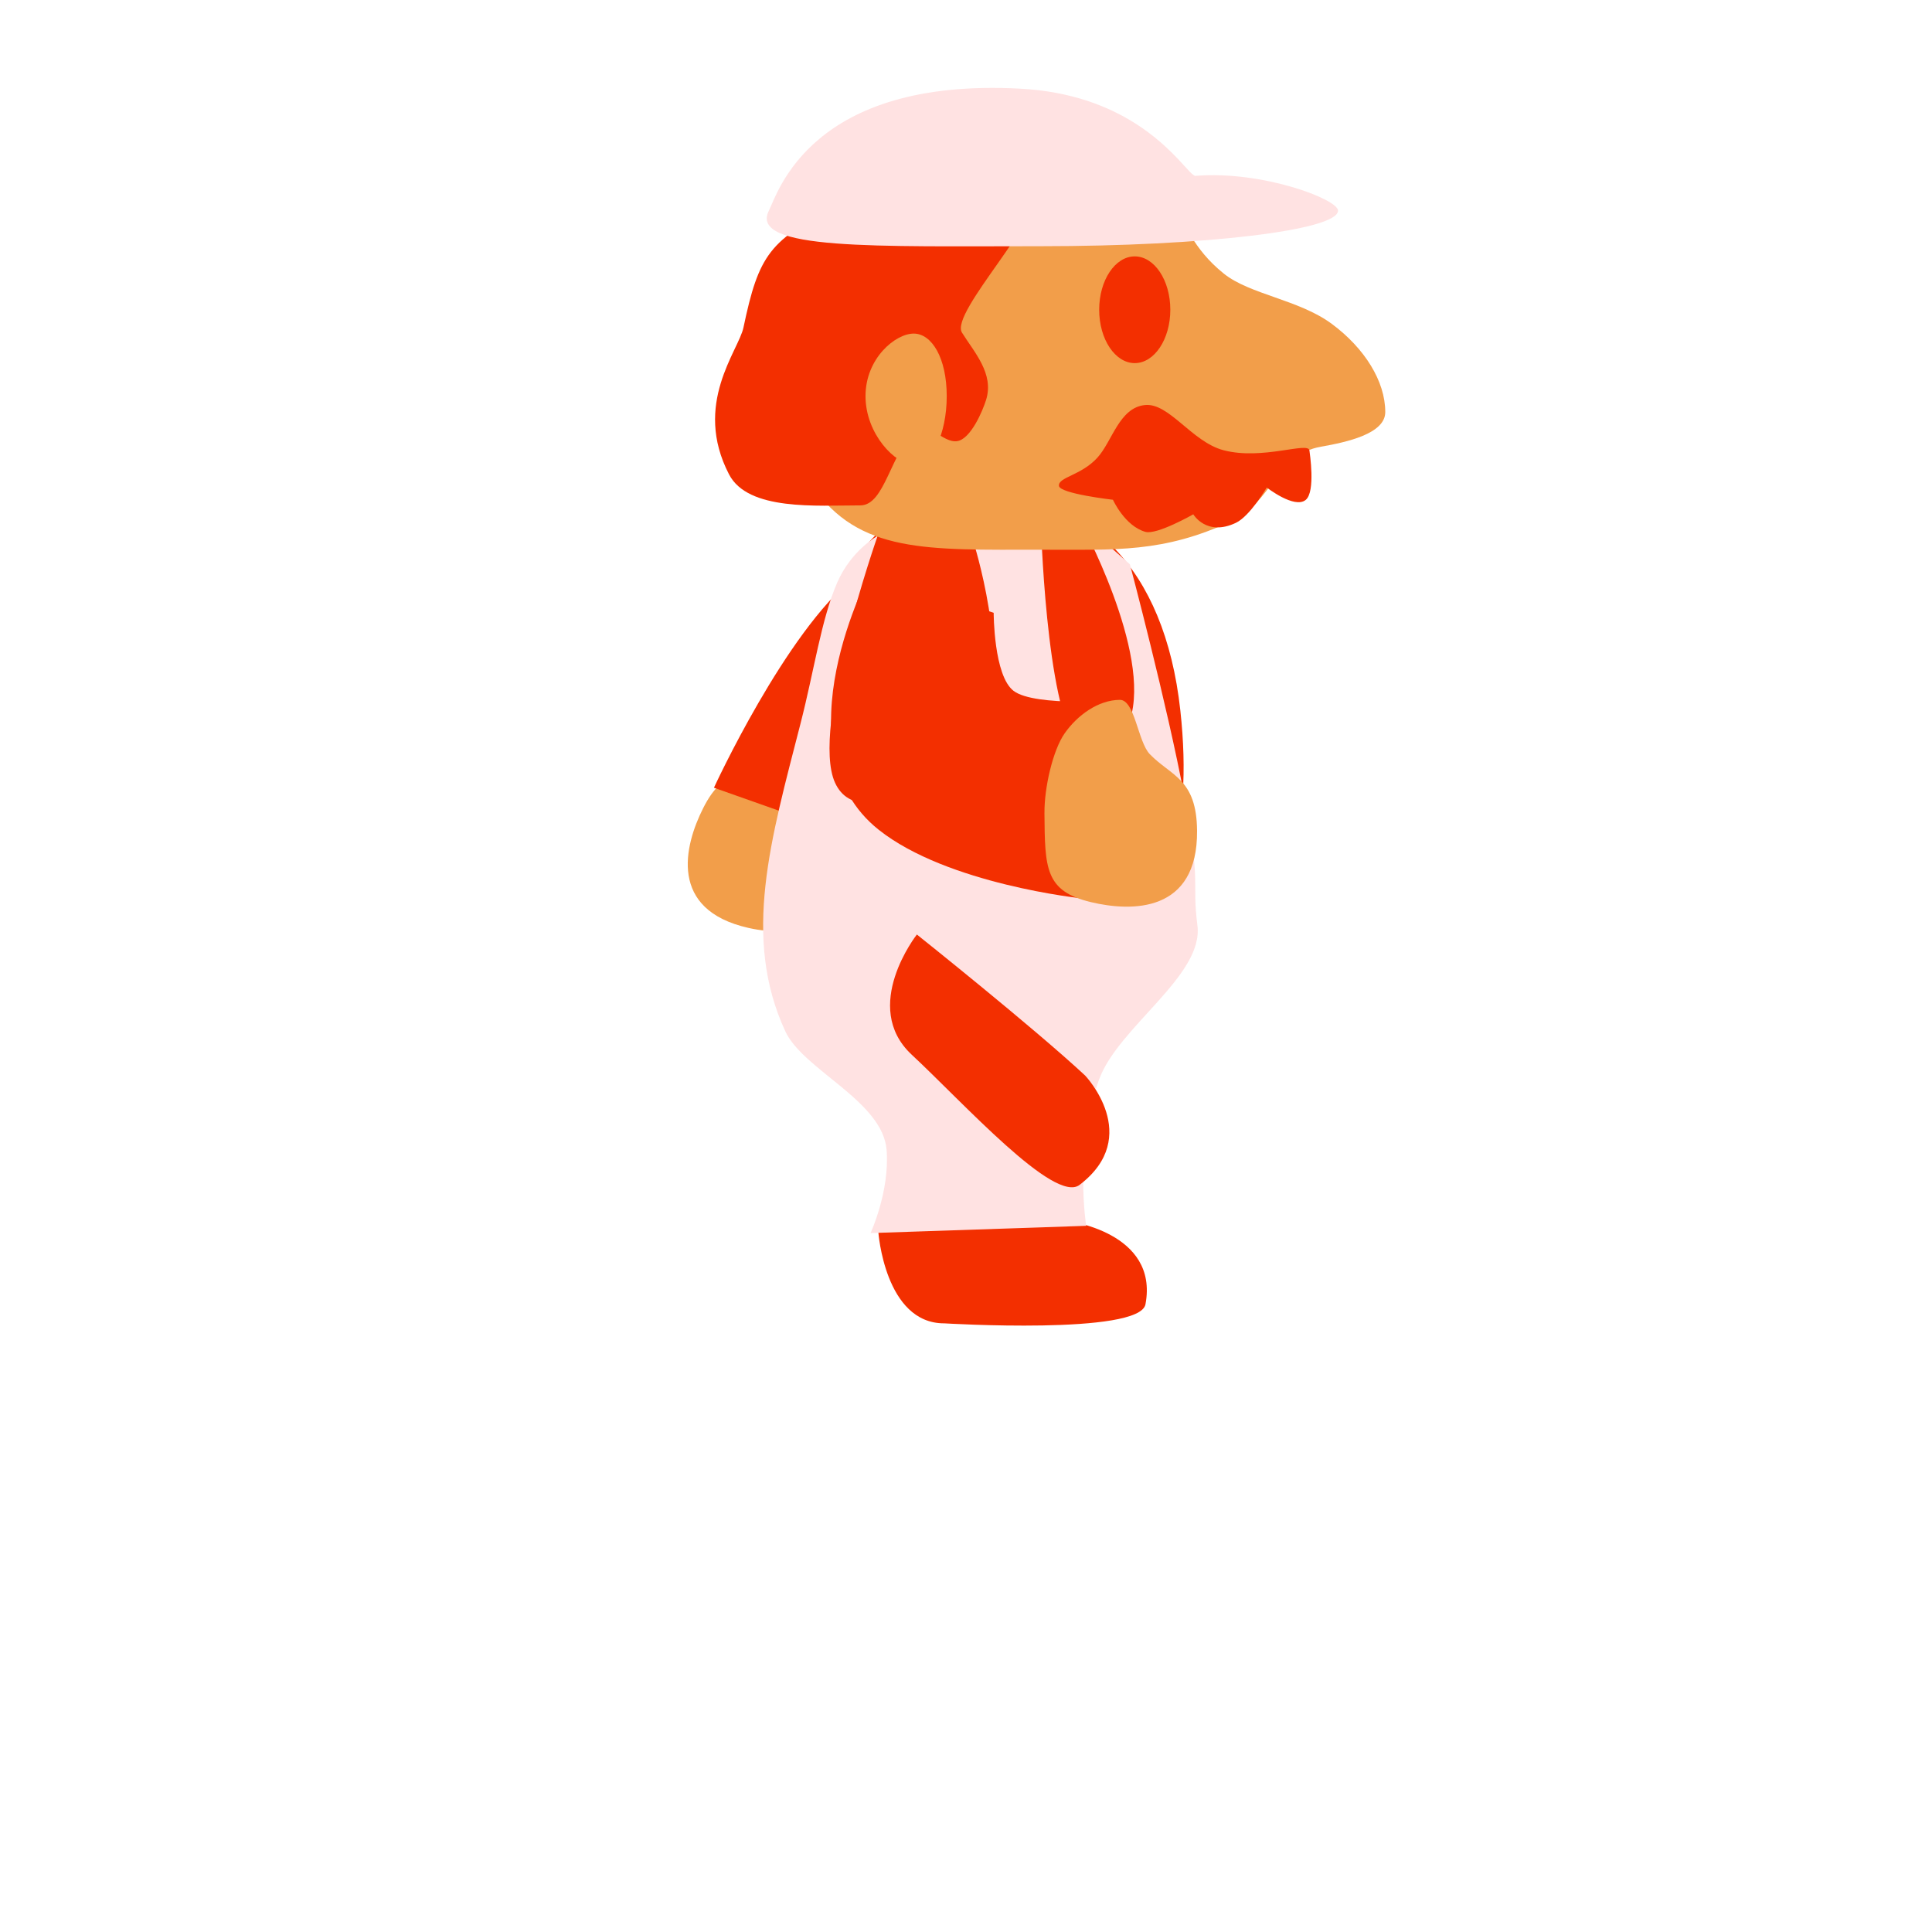 <svg version="1.1" xmlns="http://www.w3.org/2000/svg" xmlns:xlink="http://www.w3.org/1999/xlink" width="109.333" height="109.333" viewBox="0,0,109.333,109.333"><g transform="translate(-185.333,-125.333)"><g data-paper-data="{&quot;isPaintingLayer&quot;:true}" fill-rule="nonzero" stroke="none" stroke-width="0" stroke-linecap="butt" stroke-linejoin="miter" stroke-miterlimit="10" stroke-dasharray="" stroke-dashoffset="0" style="mix-blend-mode: normal"><path d="M185.333,234.667v-109.333h109.333v109.333z" fill="none"/><path d="M185.333,234.667v-109.333h109.333v109.333z" fill="none"/><path d="M185.333,234.667v-109.333h109.333v109.333z" fill="none"/><g><g data-paper-data="{&quot;index&quot;:null}"><path d="M225.123,171.072c1.204,-2.392 2.458,-2.098 5.515,-1.407c1.384,0.313 3.348,1.271 4.129,2.147c0.825,0.927 1.396,2.269 1.126,3.464c-0.189,0.834 -2.548,0.454 -3.382,0.953c-1.49,0.891 -1.951,2.265 -4.828,1.614c-4.53,-1.024 -3.632,-4.643 -2.56,-6.771z" data-paper-data="{&quot;index&quot;:null}" fill="#f29e4a"/><path d="M238.047,168.84c-1.174,0.973 -1.89,4.755 -1.89,4.755l-10.422,-3.684c0,0 4.06,-8.832 7.952,-11.916c5.807,-4.602 12.237,-5.619 12.237,-5.619l-3.693,14.583c0,0 -3.092,0.974 -4.185,1.881z" data-paper-data="{&quot;index&quot;:null}" fill="#f32f00"/></g><g data-paper-data="{&quot;index&quot;:null}"><path d="M229.83,173.353c0.647,-2.598 1.935,-2.588 5.069,-2.588c1.419,0 3.546,0.501 4.501,1.184c1.009,0.722 1.862,1.906 1.862,3.13c0,0.855 -2.385,1.005 -3.088,1.675c-1.257,1.198 -1.403,2.639 -4.353,2.639c-4.644,0 -4.566,-3.728 -3.99,-6.04z" data-paper-data="{&quot;index&quot;:null}" fill="#f29e4a"/><path d="M241.943,168.325c-0.93,1.208 -0.795,5.055 -0.795,5.055l-10.978,-1.295c0,0 2.012,-9.509 5.129,-13.376c4.65,-5.769 10.696,-8.179 10.696,-8.179l-0.386,15.039c0,0 -2.801,1.632 -3.667,2.757z" data-paper-data="{&quot;index&quot;:null}" fill="#908816"/></g><path d="M238.762,200.222c-3.361,0 -3.724,-5.177 -3.724,-5.177c0,0 7.084,-0.647 10.444,-0.647c0.273,0 5.439,0.662 4.674,4.745c-0.329,1.756 -11.394,1.078 -11.394,1.078z" data-paper-data="{&quot;index&quot;:null}" fill="#f32f00"/><path d="M241.129,153.37c5.649,0 10.102,3.958 11,12.168c1.544,14.114 -6.868,14.871 -12.514,15.116c-13.369,0.579 -10.202,-7.681 -8.715,-15.695c1.544,-8.32 4.579,-11.588 10.228,-11.588z" data-paper-data="{&quot;index&quot;:null}" fill="#f32f00"/><path d="M240.41,155.961l3.822,-1.163c0,0 0.269,10.454 2.087,12.748c1.102,1.39 2.321,0.436 2.953,-1.46c1.273,-3.819 -2.845,-11.333 -2.845,-11.333l2.849,2.517c0,0 2.117,7.971 3.086,13.154c0.969,5.183 0.402,4.677 0.734,7.283c0.362,2.84 -4.507,5.756 -5.573,8.735c-1.416,3.953 -0.722,8.261 -0.722,8.261l-12.203,0.411c0,0 1.092,-2.365 0.909,-4.7c-0.218,-2.78 -4.715,-4.522 -5.733,-6.719c-2.467,-5.324 -0.818,-10.873 0.862,-17.421c0.786,-3.065 1.17,-5.875 2.07,-7.96c0.8,-1.853 2.292,-2.655 2.292,-2.655c0,0 -3.815,10.863 -2.413,13.963c1.523,3.366 7.916,-1.573 8.488,-3.137c1.449,-3.967 -0.663,-10.523 -0.663,-10.523z" data-paper-data="{&quot;index&quot;:null}" fill="#ffe2e2"/><path d="M241.534,171.363c0,-0.893 0.724,-1.618 1.618,-1.618c0.893,0 1.618,0.724 1.618,1.618c0,0.893 -0.724,1.618 -1.618,1.618c-0.893,0 -1.618,-0.724 -1.618,-1.618z" data-paper-data="{&quot;index&quot;:null}" fill="#f29e4a"/><path d="M247.553,170.985c0,-0.893 0.724,-1.618 1.618,-1.618c0.893,0 1.618,0.724 1.618,1.618c0,0.893 -0.724,1.618 -1.618,1.618c-0.893,0 -1.618,-0.724 -1.618,-1.618z" data-paper-data="{&quot;index&quot;:null}" fill="#f29e4a"/><g><path d="M230.527,144.913c0,-6.367 5.295,-10.102 14.299,-9.803c8.668,0.288 6.15,2.792 9.757,5.702c1.476,1.191 4.26,1.473 6.118,2.85c1.857,1.376 3.025,3.247 3.025,4.99c0,1.231 -2.183,1.703 -3.638,1.96c-2.574,0.455 -2.704,3.12 -5.075,4.22c-3.86,1.79 -6.499,1.61 -10.762,1.61c-6.465,0 -10.326,0.218 -12.965,-3.636c-1.039,-1.517 -0.758,-6.094 -0.758,-7.892z" data-paper-data="{&quot;index&quot;:null}" fill="#f29e4a"/><path d="M245.26,152.83c-0.054,-0.5 1.252,-0.579 2.179,-1.601c0.841,-0.927 1.228,-2.817 2.679,-2.974c1.37,-0.149 2.657,2.081 4.453,2.556c2.201,0.582 4.807,-0.508 4.864,0.016c0.012,0.114 0.358,2.33 -0.211,2.796c-0.64,0.524 -2.204,-0.702 -2.204,-0.702c0,0 -0.944,1.619 -1.748,2c-1.664,0.789 -2.41,-0.483 -2.41,-0.483c0,0 -2.062,1.177 -2.711,0.993c-1.166,-0.33 -1.836,-1.816 -1.836,-1.816c0,0 -3.006,-0.343 -3.055,-0.786z" data-paper-data="{&quot;index&quot;:null}" fill="#f32f00"/><path d="M232.87,136.966c3.992,-1.889 9.249,-3.12 10.896,-0.839c0.902,1.25 -4.707,6.883 -3.994,8.029c0.689,1.109 1.829,2.317 1.365,3.805c-0.194,0.622 -0.865,2.216 -1.636,2.337c-0.81,0.128 -1.731,-1.221 -2.329,-0.668c-1.445,1.336 -1.765,4.303 -3.151,4.303c-2.465,0 -6.353,0.322 -7.43,-1.752c-2.069,-3.985 0.538,-6.995 0.815,-8.313c0.863,-4.099 1.472,-5.013 5.464,-6.902z" data-paper-data="{&quot;index&quot;:null}" fill="#f32f00"/><path d="M234.313,147.75c0,-2.144 1.695,-3.539 2.727,-3.539c1.032,0 1.869,1.395 1.869,3.539c0,2.144 -0.837,3.882 -1.869,3.882c-1.032,0 -2.727,-1.738 -2.727,-3.882z" data-paper-data="{&quot;index&quot;:null}" fill="#f29e4a"/><path d="M249.549,139.842c1.112,0 2.013,1.352 2.013,3.02c0,1.668 -0.901,3.02 -2.013,3.02c-1.112,0 -2.013,-1.352 -2.013,-3.02c0,-1.668 0.901,-3.02 2.013,-3.02z" data-paper-data="{&quot;index&quot;:null}" fill="#f32f00"/><path d="M228.844,137.253c0.504,-0.991 2.369,-7.542 14.235,-6.902c2.886,0.156 4.982,1.005 6.486,1.957c2.199,1.391 3.133,3 3.421,2.977c3.806,-0.308 8.067,1.328 8.067,1.968c0,1.112 -7.532,2.013 -16.823,2.013c-9.291,0 -16.536,0.249 -15.385,-2.013z" data-paper-data="{&quot;index&quot;:null}" fill="#ffe2e2"/></g><g><path d="M248.778,164.961c0,0 -3.4,4.648 -3.384,6.69c0.013,1.553 1.157,4.522 1.157,4.522c0,0 -7.592,-0.792 -11.484,-3.877c-5.807,-4.602 -0.452,-14.642 -0.452,-14.642l6.951,2.359c0,0 -0.003,3.562 1.129,4.419c1.216,0.921 6.082,0.529 6.082,0.529z" data-paper-data="{&quot;index&quot;:null}" fill="#f32f00"/><path d="M244.44,171.336c-0.012,-1.419 0.472,-3.55 1.147,-4.51c0.714,-1.015 1.89,-1.878 3.115,-1.888c0.855,-0.007 1.024,2.377 1.7,3.075c1.208,1.247 2.65,1.382 2.674,4.332c0.038,4.644 -3.69,4.596 -6.007,4.04c-2.603,-0.626 -2.604,-1.913 -2.63,-5.048z" data-paper-data="{&quot;index&quot;:null}" fill="#f29e4a"/></g><path d="M246.426,192.387c-1.421,1.083 -6.576,-4.648 -9.497,-7.367c-2.921,-2.719 0.29,-6.802 0.29,-6.802c0,0 6.598,5.258 9.519,7.977c0,0 3.291,3.444 -0.312,6.192z" data-paper-data="{&quot;index&quot;:null}" fill="#f32f00"/></g></g></g></svg>